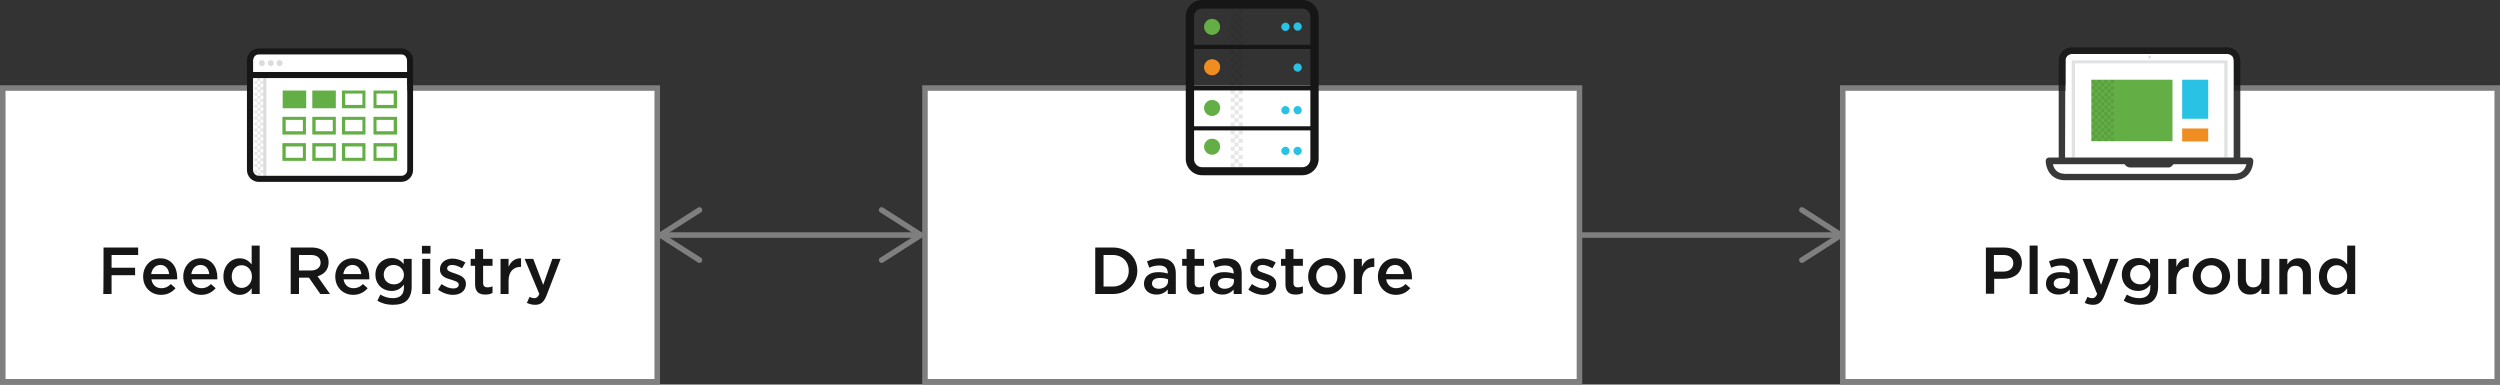 <?xml version="1.0" encoding="UTF-8" standalone="no"?>
<!-- Generator: Adobe Illustrator 19.0.0, SVG Export Plug-In . SVG Version: 6.00 Build 0)  -->

<svg
   xmlns:dc="http://purl.org/dc/elements/1.1/"
   xmlns:cc="http://creativecommons.org/ns#"
   xmlns:rdf="http://www.w3.org/1999/02/22-rdf-syntax-ns#"
   xmlns:svg="http://www.w3.org/2000/svg"
   xmlns="http://www.w3.org/2000/svg"
   xmlns:xlink="http://www.w3.org/1999/xlink"
   xmlns:sodipodi="http://sodipodi.sourceforge.net/DTD/sodipodi-0.dtd"
   xmlns:inkscape="http://www.inkscape.org/namespaces/inkscape"
   version="1.1"
   id="Layer_1"
   x="0px"
   y="0px"
   viewBox="350 -225 903 138.9"
   xml:space="preserve"
   inkscape:version="0.91 r13725"
   sodipodi:docname="hiw-diagram.svg"
   width="903"
   height="138.9"><rect x="350" y="-225" width="903" height="138.9" fill="#333333" stroke="none"/><defs
     id="defs4278" /><sodipodi:namedview
     pagecolor="#ffffff"
     bordercolor="#666666"
     borderopacity="1"
     objecttolerance="10"
     gridtolerance="10"
     guidetolerance="10"
     inkscape:pageopacity="0"
     inkscape:pageshadow="2"
     inkscape:window-width="1676"
     inkscape:window-height="1035"
     id="namedview4276"
     showgrid="false"
     fit-margin-top="0"
     fit-margin-left="0"
     fit-margin-right="0"
     fit-margin-bottom="0"
     inkscape:zoom="0.891"
     inkscape:cx="451.5"
     inkscape:cy="-61.599998"
     inkscape:window-x="0"
     inkscape:window-y="0"
     inkscape:window-maximized="0"
     inkscape:current-layer="Layer_1" /><style
     type="text/css"
     id="style3837">
	.st0{fill:#FFFFFF;stroke:#7F7F7F;stroke-width:2;stroke-miterlimit:10;}
	.st1{fill:#161616;}
	.st2{fill:none;stroke:#7F7F7F;stroke-width:2;stroke-miterlimit:10;}
	.st3{fill:#7F7F7F;}
	.st4{fill:#63AF45;}
	.st5{fill:#F08D21;}
	.st6{fill:#29C2E4;}
	.st7{opacity:0.102;}
	.st8{clip-path:url(#SVGID_2_);fill:#161616;}
	.st9{fill:#FFFFFF;}
	.st10{opacity:0.149;}
	.st11{clip-path:url(#SVGID_4_);fill:#323F4C;}
	.st12{clip-path:url(#SVGID_6_);fill:#161616;}
	.st13{opacity:0.851;}
	.st14{clip-path:url(#SVGID_8_);fill:#161616;}
	.st15{clip-path:url(#SVGID_10_);fill:#161616;}
	.st16{fill:none;}
	.st17{fill:none;stroke:#63AF45;stroke-width:3;stroke-miterlimit:10;}
	.st18{fill:#864D9E;}
	.st19{fill:none;stroke:#864D9E;stroke-width:3;stroke-miterlimit:10;}
</style><rect
     x="351"
     y="-193.2"
     class="st0"
     width="236.4"
     height="106.1"
     id="rect3839"
     style="fill:#ffffff;stroke:#7f7f7f;stroke-width:2;stroke-miterlimit:10" /><g
     id="g3841"
     transform="translate(-48.5,-49.5)"><path
       class="st1"
       d="m 435.9,-86.1 12.5,0 0,2.7 -9.6,0 0,4.6 8.5,0 0,2.7 -8.5,0 0,6.8 -3,0 c 0.1,0 0.1,-16.8 0.1,-16.8 z"
       id="path3843"
       inkscape:connector-curvature="0"
       style="fill:#161616" /><path
       class="st1"
       d="m 450.2,-75.6 0,0 c 0,-3.7 2.6,-6.6 6.2,-6.6 4,0 6.1,3.2 6.1,6.8 0,0.3 0,0.5 0,0.8 l -9.3,0 c 0.3,2.1 1.8,3.2 3.6,3.2 1.4,0 2.4,-0.5 3.4,-1.5 l 1.7,1.5 c -1.2,1.4 -2.9,2.4 -5.2,2.4 -3.7,0 -6.5,-2.7 -6.5,-6.6 z m 9.4,-0.9 c -0.2,-1.9 -1.3,-3.3 -3.2,-3.3 -1.8,0 -3,1.4 -3.3,3.3 l 6.5,0 z"
       id="path3845"
       inkscape:connector-curvature="0"
       style="fill:#161616" /><path
       class="st1"
       d="m 464.7,-75.6 0,0 c 0,-3.7 2.6,-6.6 6.2,-6.6 4,0 6.1,3.2 6.1,6.8 0,0.3 0,0.5 0,0.8 l -9.3,0 c 0.3,2.1 1.8,3.2 3.6,3.2 1.4,0 2.4,-0.5 3.4,-1.5 l 1.7,1.5 c -1.2,1.4 -2.9,2.4 -5.2,2.4 -3.7,0 -6.5,-2.7 -6.5,-6.6 z m 9.4,-0.9 c -0.2,-1.9 -1.3,-3.3 -3.2,-3.3 -1.8,0 -3,1.4 -3.3,3.3 l 6.5,0 z"
       id="path3847"
       inkscape:connector-curvature="0"
       style="fill:#161616" /><path
       class="st1"
       d="m 479.2,-75.6 0,0 c 0,-4.2 2.9,-6.6 5.9,-6.6 2.1,0 3.4,1.1 4.3,2.2 l 0,-6.8 2.9,0 0,17.5 -2.9,0 0,-2.1 c -0.9,1.3 -2.3,2.4 -4.3,2.4 -2.9,0 -5.9,-2.4 -5.9,-6.6 z m 10.3,0 0,0 c 0,-2.5 -1.7,-4.1 -3.7,-4.1 -2,0 -3.6,1.5 -3.6,4.1 l 0,0 c 0,2.4 1.7,4.1 3.6,4.1 2,0 3.7,-1.7 3.7,-4.1 z"
       id="path3849"
       inkscape:connector-curvature="0"
       style="fill:#161616" /><path
       class="st1"
       d="m 503.5,-86.1 7.5,0 c 2.1,0 3.8,0.6 4.8,1.7 0.9,0.9 1.4,2.2 1.4,3.6 l 0,0 c 0,2.8 -1.7,4.4 -4,5.1 l 4.5,6.4 -3.5,0 -4.1,-5.9 0,0 -3.6,0 0,5.9 -3,0 0,-16.8 0,0 z m 7.3,8.3 c 2.1,0 3.5,-1.1 3.5,-2.8 l 0,0 c 0,-1.8 -1.3,-2.8 -3.5,-2.8 l -4.3,0 0,5.6 c 0,0 4.3,0 4.3,0 z"
       id="path3851"
       inkscape:connector-curvature="0"
       style="fill:#161616" /><path
       class="st1"
       d="m 519.6,-75.6 0,0 c 0,-3.7 2.6,-6.6 6.2,-6.6 4,0 6.1,3.2 6.1,6.8 0,0.3 0,0.5 0,0.8 l -9.3,0 c 0.3,2.1 1.8,3.2 3.6,3.2 1.4,0 2.4,-0.5 3.4,-1.5 l 1.7,1.5 c -1.2,1.4 -2.9,2.4 -5.2,2.4 -3.7,0 -6.5,-2.7 -6.5,-6.6 z m 9.4,-0.9 c -0.2,-1.9 -1.3,-3.3 -3.2,-3.3 -1.8,0 -3,1.4 -3.3,3.3 l 6.5,0 z"
       id="path3853"
       inkscape:connector-curvature="0"
       style="fill:#161616" /><path
       class="st1"
       d="m 534.8,-66.9 1.1,-2.2 c 1.3,0.8 2.8,1.3 4.5,1.3 2.6,0 4,-1.3 4,-3.9 l 0,-1 c -1.1,1.4 -2.4,2.3 -4.5,2.3 -3,0 -5.8,-2.2 -5.8,-5.9 l 0,0 c 0,-3.7 2.8,-6 5.8,-6 2.1,0 3.5,1 4.4,2.2 l 0,-1.9 2.9,0 0,10.1 c 0,2.1 -0.6,3.7 -1.6,4.8 -1.2,1.2 -2.9,1.7 -5.2,1.7 -2.1,0 -4,-0.5 -5.6,-1.5 z m 9.6,-9.3 0,0 c 0,-2.1 -1.7,-3.6 -3.7,-3.6 -2,0 -3.6,1.4 -3.6,3.5 l 0,0 c 0,2.1 1.6,3.5 3.6,3.5 2,0.1 3.7,-1.4 3.7,-3.4 z"
       id="path3855"
       inkscape:connector-curvature="0"
       style="fill:#161616" /><path
       class="st1"
       d="m 550.9,-86.7 3.1,0 0,2.8 -3.1,0 0,-2.8 z m 0.1,4.7 2.9,0 0,12.7 -2.9,0 0,-12.7 z"
       id="path3857"
       inkscape:connector-curvature="0"
       style="fill:#161616" /><path
       class="st1"
       d="m 556.7,-70.9 1.3,-2 c 1.4,1 2.9,1.6 4.2,1.6 1.2,0 2,-0.5 2,-1.4 l 0,0 c 0,-1 -1.3,-1.3 -2.8,-1.8 -1.9,-0.5 -4,-1.3 -4,-3.7 l 0,0 c 0,-2.4 2,-3.9 4.5,-3.9 1.6,0 3.3,0.6 4.7,1.4 l -1.2,2.1 c -1.2,-0.7 -2.5,-1.2 -3.6,-1.2 -1.1,0 -1.8,0.5 -1.8,1.3 l 0,0 c 0,0.9 1.4,1.3 2.9,1.8 1.8,0.6 3.9,1.4 3.9,3.7 l 0,0 c 0,2.7 -2.1,4 -4.7,4 -1.8,0 -3.8,-0.7 -5.4,-1.9 z"
       id="path3859"
       inkscape:connector-curvature="0"
       style="fill:#161616" /><path
       class="st1"
       d="m 570.1,-72.8 0,-6.7 -1.6,0 0,-2.5 1.6,0 0,-3.5 2.9,0 0,3.5 3.4,0 0,2.5 -3.4,0 0,6.2 c 0,1.1 0.6,1.6 1.6,1.6 0.6,0 1.2,-0.1 1.8,-0.4 l 0,2.4 c -0.7,0.4 -1.5,0.6 -2.6,0.6 -2.2,0 -3.7,-0.9 -3.7,-3.7 z"
       id="path3861"
       inkscape:connector-curvature="0"
       style="fill:#161616" /><path
       class="st1"
       d="m 579.3,-82 2.9,0 0,2.9 c 0.8,-1.9 2.3,-3.2 4.5,-3.1 l 0,3.1 -0.2,0 c -2.5,0 -4.3,1.7 -4.3,5 l 0,4.8 -2.9,0 0,-12.7 z"
       id="path3863"
       inkscape:connector-curvature="0"
       style="fill:#161616" /><path
       class="st1"
       d="m 588.8,-66.1 1,-2.2 c 0.5,0.3 1.1,0.5 1.7,0.5 0.8,0 1.3,-0.4 1.8,-1.5 L 588,-82 l 3.1,0 3.6,9.4 3.3,-9.4 3,0 -5,13 c -1,2.6 -2.1,3.6 -4.2,3.6 -1.2,0 -2.1,-0.3 -3,-0.7 z"
       id="path3865"
       inkscape:connector-curvature="0"
       style="fill:#161616" /></g><rect
     x="1015.6"
     y="-193.2"
     class="st0"
     width="236.4"
     height="106.1"
     id="rect3867"
     style="fill:#ffffff;stroke:#7f7f7f;stroke-width:2;stroke-miterlimit:10" /><g
     id="g3869"
     transform="translate(-48.5,-49.5)"><path
       class="st1"
       d="m 1115.8,-86.1 6.6,0 c 3.9,0 6.4,2.2 6.4,5.6 l 0,0 c 0,3.8 -3,5.7 -6.7,5.7 l -3.3,0 0,5.4 -3,0 0,-16.7 z m 6.3,8.7 c 2.2,0 3.6,-1.2 3.6,-3 l 0,0 c 0,-2 -1.4,-3 -3.6,-3 l -3.4,0 0,6 3.4,0 0,0 z"
       id="path3871"
       inkscape:connector-curvature="0"
       style="fill:#161616" /><path
       class="st1"
       d="m 1131.6,-86.8 2.9,0 0,17.5 -2.9,0 0,-17.5 z"
       id="path3873"
       inkscape:connector-curvature="0"
       style="fill:#161616" /><path
       class="st1"
       d="m 1146.1,-69.3 0,-1.6 c -0.9,1 -2.2,1.8 -4.1,1.8 -2.4,0 -4.5,-1.4 -4.5,-3.9 l 0,0 c 0,-2.8 2.2,-4.2 5.1,-4.2 1.5,0 2.5,0.2 3.5,0.5 l 0,-0.2 c 0,-1.8 -1.1,-2.7 -3.1,-2.7 -1.4,0 -2.5,0.3 -3.6,0.8 l -0.8,-2.3 c 1.4,-0.6 2.8,-1.1 4.8,-1.1 3.7,0 5.6,2 5.6,5.4 l 0,7.5 -2.9,0 0,0 z m 0,-5.3 c -0.7,-0.3 -1.8,-0.5 -2.9,-0.5 -1.8,0 -2.9,0.7 -2.9,2 l 0,0 c 0,1.2 1.1,1.9 2.4,1.9 1.9,0 3.4,-1.1 3.4,-2.7 l 0,-0.7 0,0 z"
       id="path3875"
       inkscape:connector-curvature="0"
       style="fill:#161616" /><path
       class="st1"
       d="m 1151.5,-66.1 1,-2.2 c 0.5,0.3 1.1,0.5 1.7,0.5 0.8,0 1.3,-0.4 1.8,-1.5 l -5.3,-12.7 3.1,0 3.6,9.4 3.3,-9.4 3,0 -5,13 c -1,2.6 -2.1,3.6 -4.2,3.6 -1.2,0 -2.1,-0.3 -3,-0.7 z"
       id="path3877"
       inkscape:connector-curvature="0"
       style="fill:#161616" /><path
       class="st1"
       d="m 1165.6,-66.9 1.1,-2.2 c 1.3,0.8 2.8,1.3 4.5,1.3 2.6,0 4,-1.3 4,-3.9 l 0,-1 c -1.1,1.4 -2.4,2.3 -4.5,2.3 -3,0 -5.8,-2.2 -5.8,-5.9 l 0,0 c 0,-3.7 2.8,-6 5.8,-6 2.1,0 3.5,1 4.4,2.2 l 0,-1.9 2.9,0 0,10.1 c 0,2.1 -0.6,3.7 -1.6,4.8 -1.1,1.2 -2.9,1.7 -5.2,1.7 -2,0 -4,-0.5 -5.6,-1.5 z m 9.6,-9.3 0,0 c 0,-2.1 -1.7,-3.6 -3.7,-3.6 -2,0 -3.6,1.4 -3.6,3.5 l 0,0 c 0,2.1 1.6,3.5 3.6,3.5 2,0.1 3.7,-1.4 3.7,-3.4 z"
       id="path3879"
       inkscape:connector-curvature="0"
       style="fill:#161616" /><path
       class="st1"
       d="m 1181.7,-82 2.9,0 0,2.9 c 0.8,-1.9 2.3,-3.2 4.5,-3.1 l 0,3.1 -0.2,0 c -2.5,0 -4.3,1.7 -4.3,5 l 0,4.8 -2.9,0 0,-12.7 0,0 z"
       id="path3881"
       inkscape:connector-curvature="0"
       style="fill:#161616" /><path
       class="st1"
       d="m 1190.5,-75.6 0,0 c 0,-3.7 2.9,-6.7 6.8,-6.7 3.9,0 6.7,3 6.7,6.6 l 0,0 c 0,3.6 -2.9,6.6 -6.8,6.6 -3.8,0.1 -6.7,-2.9 -6.7,-6.5 z m 10.6,0 0,0 c 0,-2.3 -1.6,-4.1 -3.9,-4.1 -2.3,0 -3.8,1.8 -3.8,4 l 0,0 c 0,2.2 1.6,4.1 3.9,4.1 2.3,0.1 3.8,-1.8 3.8,-4 z"
       id="path3883"
       inkscape:connector-curvature="0"
       style="fill:#161616" /><path
       class="st1"
       d="m 1206.8,-73.9 0,-8.1 2.9,0 0,7.2 c 0,2 1,3.1 2.7,3.1 1.7,0 2.9,-1.2 2.9,-3.1 l 0,-7.2 2.9,0 0,12.7 -2.9,0 0,-2 c -0.8,1.2 -2,2.2 -4,2.2 -2.8,0.1 -4.5,-1.8 -4.5,-4.8 z"
       id="path3885"
       inkscape:connector-curvature="0"
       style="fill:#161616" /><path
       class="st1"
       d="m 1221.8,-82 2.9,0 0,2 c 0.8,-1.2 2,-2.2 4,-2.2 2.9,0 4.5,1.9 4.5,4.9 l 0,8.1 -2.9,0 0,-7.2 c 0,-2 -1,-3.1 -2.7,-3.1 -1.7,0 -2.9,1.2 -2.9,3.1 l 0,7.2 -2.9,0 0,-12.8 0,0 z"
       id="path3887"
       inkscape:connector-curvature="0"
       style="fill:#161616" /><path
       class="st1"
       d="m 1236.1,-75.6 0,0 c 0,-4.2 2.9,-6.6 5.9,-6.6 2.1,0 3.4,1.1 4.3,2.2 l 0,-6.8 2.9,0 0,17.5 -2.9,0 0,-2.1 c -0.9,1.3 -2.3,2.4 -4.3,2.4 -3,0 -5.9,-2.4 -5.9,-6.6 z m 10.2,0 0,0 c 0,-2.5 -1.7,-4.1 -3.7,-4.1 -2,0 -3.6,1.5 -3.6,4.1 l 0,0 c 0,2.4 1.7,4.1 3.6,4.1 2,0 3.7,-1.7 3.7,-4.1 z"
       id="path3889"
       inkscape:connector-curvature="0"
       style="fill:#161616" /></g><rect
     x="684.1"
     y="-193.2"
     class="st0"
     width="236.4"
     height="106.1"
     id="rect3891"
     style="fill:#ffffff;stroke:#7f7f7f;stroke-width:2;stroke-miterlimit:10" /><g
     id="g3893"
     transform="translate(-48.5,-49.5)"><path
       class="st1"
       d="m 794.1,-86.1 6.3,0 c 5.3,0 8.9,3.6 8.9,8.4 l 0,0 c 0,4.7 -3.6,8.4 -8.9,8.4 l -6.3,0 0,-16.8 z m 6.3,14.1 c 3.5,0 5.8,-2.4 5.8,-5.7 l 0,0 c 0,-3.3 -2.3,-5.7 -5.8,-5.7 l -3.3,0 0,11.4 c 0,0 3.3,0 3.3,0 z"
       id="path3895"
       inkscape:connector-curvature="0"
       style="fill:#161616" /><path
       class="st1"
       d="m 820.3,-69.3 0,-1.6 c -0.9,1 -2.2,1.8 -4.1,1.8 -2.4,0 -4.5,-1.4 -4.5,-3.9 l 0,0 c 0,-2.8 2.2,-4.2 5.1,-4.2 1.5,0 2.5,0.2 3.5,0.5 l 0,-0.2 c 0,-1.8 -1.1,-2.7 -3.1,-2.7 -1.4,0 -2.5,0.3 -3.6,0.8 l -0.8,-2.3 c 1.4,-0.6 2.8,-1.1 4.8,-1.1 3.7,0 5.6,2 5.6,5.4 l 0,7.5 -2.9,0 0,0 z m 0.1,-5.3 c -0.7,-0.3 -1.8,-0.5 -2.9,-0.5 -1.8,0 -2.9,0.7 -2.9,2 l 0,0 c 0,1.2 1.1,1.9 2.4,1.9 1.9,0 3.4,-1.1 3.4,-2.7 l 0,-0.7 0,0 z"
       id="path3897"
       inkscape:connector-curvature="0"
       style="fill:#161616" /><path
       class="st1"
       d="m 827.1,-72.8 0,-6.7 -1.6,0 0,-2.5 1.6,0 0,-3.5 2.9,0 0,3.5 3.4,0 0,2.5 -3.4,0 0,6.2 c 0,1.1 0.6,1.6 1.6,1.6 0.6,0 1.2,-0.1 1.8,-0.4 l 0,2.4 c -0.7,0.4 -1.5,0.6 -2.6,0.6 -2.2,0 -3.7,-0.9 -3.7,-3.7 z"
       id="path3899"
       inkscape:connector-curvature="0"
       style="fill:#161616" /><path
       class="st1"
       d="m 844.1,-69.3 0,-1.6 c -0.9,1 -2.2,1.8 -4.1,1.8 -2.4,0 -4.5,-1.4 -4.5,-3.9 l 0,0 c 0,-2.8 2.2,-4.2 5.1,-4.2 1.5,0 2.5,0.2 3.5,0.5 l 0,-0.2 c 0,-1.8 -1.1,-2.7 -3.1,-2.7 -1.4,0 -2.5,0.3 -3.6,0.8 l -0.8,-2.3 c 1.4,-0.6 2.8,-1.1 4.8,-1.1 3.7,0 5.6,2 5.6,5.4 l 0,7.5 -2.9,0 0,0 z m 0.1,-5.3 c -0.7,-0.3 -1.8,-0.5 -2.9,-0.5 -1.8,0 -2.9,0.7 -2.9,2 l 0,0 c 0,1.2 1.1,1.9 2.4,1.9 1.9,0 3.4,-1.1 3.4,-2.7 l 0,-0.7 0,0 z"
       id="path3901"
       inkscape:connector-curvature="0"
       style="fill:#161616" /><path
       class="st1"
       d="m 849.4,-70.9 1.3,-2 c 1.4,1 2.9,1.6 4.2,1.6 1.2,0 2,-0.5 2,-1.4 l 0,0 c 0,-1 -1.3,-1.3 -2.8,-1.8 -1.9,-0.5 -4,-1.3 -4,-3.7 l 0,0 c 0,-2.4 2,-3.9 4.5,-3.9 1.6,0 3.3,0.6 4.7,1.4 l -1.2,2.1 c -1.2,-0.7 -2.5,-1.2 -3.6,-1.2 -1.1,0 -1.8,0.5 -1.8,1.3 l 0,0 c 0,0.9 1.4,1.3 2.9,1.8 1.8,0.6 3.9,1.4 3.9,3.7 l 0,0 c 0,2.7 -2.1,4 -4.7,4 -1.8,0 -3.8,-0.7 -5.4,-1.9 z"
       id="path3903"
       inkscape:connector-curvature="0"
       style="fill:#161616" /><path
       class="st1"
       d="m 862.8,-72.8 0,-6.7 -1.6,0 0,-2.5 1.6,0 0,-3.5 2.9,0 0,3.5 3.4,0 0,2.5 -3.4,0 0,6.2 c 0,1.1 0.6,1.6 1.6,1.6 0.6,0 1.2,-0.1 1.8,-0.4 l 0,2.4 c -0.7,0.4 -1.5,0.6 -2.6,0.6 -2.2,0 -3.7,-0.9 -3.7,-3.7 z"
       id="path3905"
       inkscape:connector-curvature="0"
       style="fill:#161616" /><path
       class="st1"
       d="m 871,-75.6 0,0 c 0,-3.7 2.9,-6.7 6.8,-6.7 3.9,0 6.7,3 6.7,6.6 l 0,0 c 0,3.6 -2.9,6.6 -6.8,6.6 -3.8,0.1 -6.7,-2.9 -6.7,-6.5 z m 10.6,0 0,0 c 0,-2.3 -1.6,-4.1 -3.9,-4.1 -2.3,0 -3.8,1.8 -3.8,4 l 0,0 c 0,2.2 1.6,4.1 3.9,4.1 2.3,0.1 3.8,-1.8 3.8,-4 z"
       id="path3907"
       inkscape:connector-curvature="0"
       style="fill:#161616" /><path
       class="st1"
       d="m 887.5,-82 2.9,0 0,2.9 c 0.8,-1.9 2.3,-3.2 4.5,-3.1 l 0,3.1 -0.2,0 c -2.5,0 -4.3,1.7 -4.3,5 l 0,4.8 -2.9,0 0,-12.7 0,0 z"
       id="path3909"
       inkscape:connector-curvature="0"
       style="fill:#161616" /><path
       class="st1"
       d="m 896.2,-75.6 0,0 c 0,-3.7 2.6,-6.6 6.2,-6.6 4,0 6.1,3.2 6.1,6.8 0,0.3 0,0.5 0,0.8 l -9.3,0 c 0.3,2.1 1.8,3.2 3.6,3.2 1.4,0 2.4,-0.5 3.4,-1.5 l 1.7,1.5 c -1.2,1.4 -2.9,2.4 -5.2,2.4 -3.6,0 -6.5,-2.7 -6.5,-6.6 z m 9.4,-0.9 c -0.2,-1.9 -1.3,-3.3 -3.2,-3.3 -1.8,0 -3,1.4 -3.3,3.3 l 6.5,0 z"
       id="path3911"
       inkscape:connector-curvature="0"
       style="fill:#161616" /></g><g
     id="g3913"
     transform="translate(-48.5,-49.5)"><g
       id="g3915"><line
         class="st2"
         x1="638.3"
         y1="-90.6"
         x2="729.8"
         y2="-90.6"
         id="line3917"
         style="fill:none;stroke:#7f7f7f;stroke-width:2;stroke-miterlimit:10" /><g
         id="g3919"><path
           class="st3"
           d="m 652,-81 c 0.3,-0.5 0.2,-1.1 -0.3,-1.4 l -12.9,-8.2 12.9,-8.2 c 0.5,-0.3 0.6,-0.9 0.3,-1.4 -0.3,-0.5 -0.9,-0.6 -1.4,-0.3 l -14.2,9.1 c -0.3,0.2 -0.5,0.5 -0.5,0.8 0,0.3 0.2,0.7 0.5,0.8 l 14.2,9.1 c 0.2,0.1 0.4,0.2 0.5,0.2 0.4,-0.1 0.7,-0.2 0.9,-0.5 z"
           id="path3921"
           inkscape:connector-curvature="0"
           style="fill:#7f7f7f" /></g><g
         id="g3923"><path
           class="st3"
           d="m 716.1,-81 c -0.3,-0.5 -0.2,-1.1 0.3,-1.4 l 12.9,-8.2 -12.9,-8.2 c -0.5,-0.3 -0.6,-0.9 -0.3,-1.4 0.3,-0.5 0.9,-0.6 1.4,-0.3 l 14.2,9.1 c 0.3,0.2 0.5,0.5 0.5,0.8 0,0.3 -0.2,0.7 -0.5,0.8 l -14.2,9.1 c -0.2,0.1 -0.4,0.2 -0.5,0.2 -0.4,-0.1 -0.7,-0.2 -0.9,-0.5 z"
           id="path3925"
           inkscape:connector-curvature="0"
           style="fill:#7f7f7f" /></g></g></g><g
     id="g3927"
     transform="translate(-48.5,-49.5)"><g
       id="g3929"><line
         class="st2"
         x1="968.4"
         y1="-90.6"
         x2="1062.2"
         y2="-90.6"
         id="line3931"
         style="fill:none;stroke:#7f7f7f;stroke-width:2;stroke-miterlimit:10" /><g
         id="g3933"><path
           class="st3"
           d="m 1048.5,-81 c -0.3,-0.5 -0.2,-1.1 0.3,-1.4 l 12.9,-8.2 -12.9,-8.2 c -0.5,-0.3 -0.6,-0.9 -0.3,-1.4 0.3,-0.5 0.9,-0.6 1.4,-0.3 l 14.2,9.1 c 0.3,0.2 0.5,0.5 0.5,0.8 0,0.3 -0.2,0.7 -0.5,0.8 l -14.2,9.1 c -0.2,0.1 -0.4,0.2 -0.5,0.2 -0.4,-0.1 -0.7,-0.2 -0.9,-0.5 z"
           id="path3935"
           inkscape:connector-curvature="0"
           style="fill:#7f7f7f" /></g></g></g><g
     id="g3937"
     transform="translate(-48.5,-49.5)"><path
       class="st4"
       d="m 836.3,-162.9 c 1.6,0 2.9,-1.3 2.9,-2.9 0,-1.6 -1.3,-2.9 -2.9,-2.9 -1.6,0 -2.9,1.3 -2.9,2.9 0,1.6 1.3,2.9 2.9,2.9 m 0,23.5 c -1.6,0 -2.9,1.3 -2.9,2.9 0,1.6 1.3,2.9 2.9,2.9 1.6,0 2.9,-1.3 2.9,-2.9 0.1,-1.6 -1.2,-2.9 -2.9,-2.9 m 0,14 c -1.6,0 -2.9,1.3 -2.9,2.9 0,1.6 1.3,2.9 2.9,2.9 1.6,0 2.9,-1.3 2.9,-2.9 0.1,-1.6 -1.2,-2.9 -2.9,-2.9"
       id="path3939"
       inkscape:connector-curvature="0"
       style="fill:#63af45" /><path
       class="st5"
       d="m 836.3,-154.1 c -1.6,0 -2.9,1.3 -2.9,2.9 0,1.6 1.3,2.9 2.9,2.9 1.6,0 2.9,-1.3 2.9,-2.9 0.1,-1.6 -1.2,-2.9 -2.9,-2.9"
       id="path3941"
       inkscape:connector-curvature="0"
       style="fill:#f08d21" /><path
       class="st6"
       d="m 867.2,-164.4 c 0.8,0 1.5,-0.7 1.5,-1.5 0,-0.8 -0.7,-1.5 -1.5,-1.5 -0.8,0 -1.5,0.7 -1.5,1.5 0.1,0.8 0.7,1.5 1.5,1.5 m -4.4,-2.9 c -0.8,0 -1.5,0.7 -1.5,1.5 0,0.8 0.7,1.5 1.5,1.5 0.8,0 1.5,-0.7 1.5,-1.5 0,-0.9 -0.7,-1.5 -1.5,-1.5 m 4.4,14.7 c -0.8,0 -1.5,0.7 -1.5,1.5 0,0.8 0.7,1.5 1.5,1.5 0.8,0 1.5,-0.7 1.5,-1.5 0,-0.9 -0.7,-1.5 -1.5,-1.5"
       id="path3943"
       inkscape:connector-curvature="0"
       style="fill:#29c2e4" /><path
       class="st6"
       d="m 867.2,-134.2 c 0.8,0 1.5,-0.7 1.5,-1.5 0,-0.8 -0.7,-1.5 -1.5,-1.5 -0.8,0 -1.5,0.7 -1.5,1.5 0.1,0.8 0.7,1.5 1.5,1.5 m -4.4,-3 c -0.8,0 -1.5,0.7 -1.5,1.5 0,0.8 0.7,1.5 1.5,1.5 0.8,0 1.5,-0.7 1.5,-1.5 0,-0.8 -0.7,-1.5 -1.5,-1.5 m 4.4,14.7 c -0.8,0 -1.5,0.7 -1.5,1.5 0,0.8 0.7,1.5 1.5,1.5 0.8,0 1.5,-0.7 1.5,-1.5 0,-0.8 -0.7,-1.5 -1.5,-1.5 m -4.4,0 c -0.8,0 -1.5,0.7 -1.5,1.5 0,0.8 0.7,1.5 1.5,1.5 0.8,0 1.5,-0.7 1.5,-1.5 0,-0.8 -0.7,-1.5 -1.5,-1.5"
       id="path3945"
       inkscape:connector-curvature="0"
       style="fill:#29c2e4" /><g
       class="st7"
       id="g3947"
       style="opacity:0.102"><g
         id="g3949"><g
           id="g3951"><g
             id="g3953"><g
               id="g3955"><defs
                 id="defs3957"><rect
                   id="SVGID_1_"
                   x="843"
                   y="-172.5"
                   width="4.4"
                   height="57.4" /></defs><clipPath
                 id="SVGID_2_"><use
                   xlink:href="#SVGID_1_"
                   style="overflow:visible"
                   id="use3961"
                   x="0"
                   y="0"
                   width="100%"
                   height="100%" /></clipPath><path
                 class="st8"
                 d="m 843,-159.3 1.5,0 0,-1.5 -1.5,0 0,1.5 z m 1.4,1.5 1.5,0 0,-1.5 -1.5,0 0,1.5 z m 3,0 -1.5,0 0,1.5 1.5,0 0,-1.5 z m -4.4,1.5 1.5,0 0,-1.5 -1.5,0 0,1.5 z m 1.4,1.5 1.5,0 0,-1.5 -1.5,0 0,1.5 z m 3,0 -1.5,0 0,1.5 1.5,0 0,-1.5 z m -4.4,1.4 1.5,0 0,-1.5 -1.5,0 0,1.5 z m 1.4,1.5 1.5,0 0,-1.5 -1.5,0 0,1.5 z m 3,-8.8 -1.5,0 0,1.5 1.5,0 0,-1.5 z m -4.4,10.3 1.5,0 0,-1.5 -1.5,0 0,1.5 z m 1.4,1.4 1.5,0 0,-1.5 -1.5,0 0,1.5 z m 3,0 -1.5,0 0,1.5 1.5,0 0,-1.5 z m -4.4,1.5 1.5,0 0,-1.5 -1.5,0 0,1.5 z m 1.4,1.5 1.5,0 0,-1.5 -1.5,0 0,1.5 z m 3,0 -1.5,0 0,1.5 1.5,0 0,-1.5 z m -4.4,1.5 1.5,0 0,-1.5 -1.5,0 0,1.5 z m 1.4,1.4 1.5,0 0,-1.5 -1.5,0 0,1.5 z m 3,-8.8 -1.5,0 0,1.5 1.5,0 0,-1.5 z m -4.4,10.3 1.5,0 0,-1.5 -1.5,0 0,1.5 z m 1.4,1.5 1.5,0 0,-1.5 -1.5,0 0,1.5 z m 3,0 -1.5,0 0,1.5 1.5,0 0,-1.5 z m -4.4,1.4 1.5,0 0,-1.5 -1.5,0 0,1.5 z m 1.4,1.5 1.5,0 0,-1.5 -1.5,0 0,1.5 z m 3,0 -1.5,0 0,1.5 1.5,0 0,-1.5 z m -4.4,1.5 1.5,0 0,-1.5 -1.5,0 0,1.5 z m 1.4,1.5 1.5,0 0,-1.5 -1.5,0 0,1.5 z m 3,-8.9 -1.5,0 0,1.5 1.5,0 0,-1.5 z m -4.4,10.3 1.5,0 0,-1.5 -1.5,0 0,1.5 z m 1.4,1.5 1.5,0 0,-1.5 -1.5,0 0,1.5 z m 3,0 -1.5,0 0,1.5 1.5,0 0,-1.5 z m -4.4,1.5 1.5,0 0,-1.5 -1.5,0 0,1.5 z m 4.4,-4.4 -1.5,0 0,1.5 1.5,0 0,-1.5 z m -4.4,-33.9 1.5,0 0,-1.5 -1.5,0 0,1.5 z m 2.9,0 -1.5,0 0,1.5 1.5,0 0,-1.5 z m 1.5,1.5 -1.5,0 0,1.5 1.5,0 0,-1.5 z m -4.4,1.5 1.5,0 0,-1.5 -1.5,0 0,1.5 z m 2.9,0 -1.5,0 0,1.5 1.5,0 0,-1.5 z m 1.5,1.4 -1.5,0 0,1.5 1.5,0 0,-1.5 z m -4.4,1.5 1.5,0 0,-1.5 -1.5,0 0,1.5 z m 2.9,0 -1.5,0 0,1.5 1.5,0 0,-1.5 z m 1.5,-7.3 -1.5,0 0,1.5 1.5,0 0,-1.5 z m 0,-3 -1.5,0 0,1.5 1.5,0 0,-1.5 z m -4.4,1.5 1.5,0 0,-1.5 -1.5,0 0,1.5 z m 2.9,0 -1.5,0 0,1.5 1.5,0 0,-1.5 z m -1.5,42.6 1.5,0 0,-1.5 -1.5,0 0,1.5 z m 3,0 -1.5,0 0,1.5 1.5,0 0,-1.5 z m -4.4,1.5 1.5,0 0,-1.5 -1.5,0 0,1.5 z m 1.4,1.5 1.5,0 0,-1.5 -1.5,0 0,1.5 z m 3,0 -1.5,0 0,1.5 1.5,0 0,-1.5 z m -4.4,1.4 1.5,0 0,-1.5 -1.5,0 0,1.5 z m 1.4,1.5 1.5,0 0,-1.5 -1.5,0 0,1.5 z m -1.4,1.5 1.5,0 0,-1.5 -1.5,0 0,1.5 z m 1.4,1.5 1.5,0 0,-1.5 -1.5,0 0,1.5 z m 3,-3 -1.5,0 0,1.5 1.5,0 0,-1.5 z m -4.4,4.4 1.5,0 0,-1.5 -1.5,0 0,1.5 z m 1.4,1.5 1.5,0 0,-1.5 -1.5,0 0,1.5 z m 3,0 -1.5,0 0,1.5 1.5,0 0,-1.5 z m -4.4,1.5 1.5,0 0,-1.5 -1.5,0 0,1.5 z m 4.4,-4.4 -1.5,0 0,1.5 1.5,0 0,-1.5 z"
                 id="path3963"
                 clip-path="url(#SVGID_2_)"
                 inkscape:connector-curvature="0"
                 style="fill:#161616" /></g></g></g></g></g><rect
       x="829.7"
       y="-144.5"
       class="st1"
       width="42.7"
       height="1.5"
       id="rect3965"
       style="fill:#161616" /><rect
       x="829.7"
       y="-159.3"
       class="st1"
       width="42.7"
       height="1.5"
       id="rect3967"
       style="fill:#161616" /><path
       class="st1"
       d="m 829.7,-128.4 42.5,0 c 0.3,-0.5 0.6,-1 1,-1.5 l -43.5,0 0,1.5 z"
       id="path3969"
       inkscape:connector-curvature="0"
       style="fill:#161616" /><path
       class="st1"
       d="m 868.9,-112.2 c 3.2,0 5.9,-2.6 5.9,-5.9 l 0,-51.5 c 0,-3.2 -2.6,-5.9 -5.9,-5.9 l -36.2,0 c -3.2,0 -5.9,2.6 -5.9,5.9 l 0,51.5 c 0,3.2 2.6,5.9 5.9,5.9 l 36.2,0 0,0 z m -36.2,-2.9 c -1.6,0 -2.9,-1.3 -2.9,-2.9 l 0,-51.5 c 0,-1.6 1.3,-2.9 2.9,-2.9 l 36.2,0 c 1.6,0 2.9,1.3 2.9,2.9 l 0,51.5 c 0,1.6 -1.3,2.9 -2.9,2.9 0,0 -36.2,0 -36.2,0 z"
       id="path3971"
       inkscape:connector-curvature="0"
       style="fill:#161616" /></g><g
     id="g3973"
     transform="translate(-48.5,-49.5)"><path
       class="st9"
       d="m 1205.4,-153.7 c 0,-0.2 -0.2,-0.8 -0.2,-0.9 -0.1,-0.6 -0.3,-0.7 -0.8,-1 -0.4,-0.3 -0.8,-0.4 -1.3,-0.4 l -56.2,0 c -0.5,0 -0.9,0.1 -1.3,0.4 -0.5,0.3 -0.9,0.9 -1,1.5 0,0.2 0,0.3 0,0.5 l 0,35.1 60.9,0 -0.1,-35.2 0,0 z m -21.8,37.5 c -0.4,0.6 -1,1.2 -1.7,1.2 l -14,0 c -0.9,0 -1.6,-0.5 -2,-1.2 l -25.9,0 c 0.3,1.4 1.3,3.5 4.5,3.5 l 0,0 60.9,0 0,0 c 3.2,0 4.2,-2.1 4.5,-3.5 l -26.3,0 z"
       id="path3975"
       inkscape:connector-curvature="0"
       style="fill:#ffffff" /><rect
       x="1186.7"
       y="-129.1"
       class="st5"
       width="9.4"
       height="4.7"
       id="rect3977"
       style="fill:#f08d21" /><rect
       x="1186.7"
       y="-146.7"
       class="st6"
       width="9.4"
       height="14.1"
       id="rect3979"
       style="fill:#29c2e4" /><rect
       x="1153.9"
       y="-146.7"
       class="st4"
       width="29.3"
       height="22.2"
       id="rect3981"
       style="fill:#63af45" /><g
       class="st10"
       id="g3983"
       style="opacity:0.149"><g
         id="g3985"><g
           id="g3987"><g
             id="g3989"><g
               id="g3991"><defs
                 id="defs3993"><rect
                   id="SVGID_3_"
                   x="1146.8"
                   y="-155.4"
                   width="56.2"
                   height="36.9" /></defs><clipPath
                 id="SVGID_4_"><use
                   xlink:href="#SVGID_3_"
                   style="overflow:visible"
                   id="use3997"
                   x="0"
                   y="0"
                   width="100%"
                   height="100%" /></clipPath><path
                 class="st11"
                 d="m 1146.8,-153.7 0,35.1 1.2,0 0,-34 53.9,0 0,34 1.2,0 0,-35.1 -56.3,0 z m 28.1,-0.6 c 0.3,0 0.6,-0.3 0.6,-0.6 0,-0.3 -0.3,-0.6 -0.6,-0.6 -0.3,0 -0.6,0.3 -0.6,0.6 0.1,0.4 0.3,0.6 0.6,0.6"
                 id="path3999"
                 clip-path="url(#SVGID_4_)"
                 inkscape:connector-curvature="0"
                 style="fill:#323f4c" /></g></g></g></g></g><g
       class="st7"
       id="g4001"
       style="opacity:0.102"><g
         id="g4003"><g
           id="g4005"><g
             id="g4007"><g
               id="g4009"><defs
                 id="defs4011"><rect
                   id="SVGID_5_"
                   x="1153.9"
                   y="-146.7"
                   width="8.2"
                   height="22.2" /></defs><clipPath
                 id="SVGID_6_"><use
                   xlink:href="#SVGID_5_"
                   style="overflow:visible"
                   id="use4015"
                   x="0"
                   y="0"
                   width="100%"
                   height="100%" /></clipPath><path
                 class="st12"
                 d="m 1157.4,-146.7 -1.2,0 0,1.2 1.2,0 0,-1.2 z m -3.5,1.2 1.2,0 0,-1.2 -1.2,0 0,1.2 z m 5.8,-1.2 -1.2,0 0,1.2 1.2,0 0,-1.2 z m -2.3,4.7 1.2,0 0,-1.2 -1.2,0 0,1.2 z m 1.2,-1.2 1.2,0 0,-1.2 -1.2,0 0,1.2 z m -4.7,0 1.2,0 0,-1.2 -1.2,0 0,1.2 z m 2.3,0 -1.2,0 0,1.2 1.2,0 0,-1.2 z m 1.2,-1.1 -1.2,0 0,1.2 1.2,0 0,-1.2 z m 1.2,-1.2 -1.2,0 0,1.2 1.2,0 0,-1.2 z m -2.4,0 -1.2,0 0,1.2 1.2,0 0,-1.2 z m 1.2,5.9 -1.2,0 0,1.2 1.2,0 0,-1.2 z m 0,0 1.2,0 0,-1.2 -1.2,0 0,1.2 z m 1.2,-1.2 1.2,0 0,-1.2 -1.2,0 0,1.2 z m -4.7,2.3 1.2,0 0,-1.2 -1.2,0 0,1.2 z m 2.3,-2.3 -1.2,0 0,1.2 1.2,0 0,-1.2 z m 1.2,-1.2 -1.2,0 0,1.2 1.2,0 0,-1.2 z m 1.2,3.5 1.2,0 0,-1.2 -1.2,0 0,1.2 z m -4.7,-2.3 1.2,0 0,-1.2 -1.2,0 0,1.2 z m 3.5,5.8 1.2,0 0,-1.2 -1.2,0 0,1.2 z m 1.2,-1.1 1.2,0 0,-1.2 -1.2,0 0,1.2 z m -4.7,0 1.2,0 0,-1.2 -1.2,0 0,1.2 z m 2.3,0 -1.2,0 0,1.2 1.2,0 0,-1.2 z m 1.2,-1.2 -1.2,0 0,1.2 1.2,0 0,-1.2 z m 0,0 1.2,0 0,-1.2 -1.2,0 0,1.2 z m -1.2,-1.2 -1.2,0 0,1.2 1.2,0 0,-1.2 z m 1.2,5.9 -1.2,0 0,1.2 1.2,0 0,-1.2 z m 0,0 1.2,0 0,-1.2 -1.2,0 0,1.2 z m 1.2,-1.2 1.2,0 0,-1.2 -1.2,0 0,1.2 z m -4.7,2.4 1.2,0 0,-1.2 -1.2,0 0,1.2 z m 2.3,-2.4 -1.2,0 0,1.2 1.2,0 0,-1.2 z m 1.2,-1.2 -1.2,0 0,1.2 1.2,0 0,-1.2 z m 1.2,3.6 1.2,0 0,-1.2 -1.2,0 0,1.2 z m -4.7,-2.4 1.2,0 0,-1.2 -1.2,0 0,1.2 z m 3.5,5.9 1.2,0 0,-1.2 -1.2,0 0,1.2 z m 1.2,-1.2 1.2,0 0,-1.2 -1.2,0 0,1.2 z m -4.7,0 1.2,0 0,-1.2 -1.2,0 0,1.2 z m 2.3,0 -1.2,0 0,1.2 1.2,0 0,-1.2 z m 1.2,-1.2 -1.2,0 0,1.2 1.2,0 0,-1.2 z m 0,0 1.2,0 0,-1.2 -1.2,0 0,1.2 z m -1.2,-1.1 -1.2,0 0,1.2 1.2,0 0,-1.2 z m 0,7 1.2,0 0,-1.2 -1.2,0 0,1.2 z m 1.2,-1.2 1.2,0 0,-1.2 -1.2,0 0,1.2 z m 1.2,-1.2 1.2,0 0,-1.2 -1.2,0 0,1.2 z m -4.7,2.4 1.2,0 0,-1.2 -1.2,0 0,1.2 z m 1.1,-1.2 1.2,0 0,-1.2 -1.2,0 0,1.2 z m 1.2,-1.2 1.2,0 0,-1.2 -1.2,0 0,1.2 z m 2.4,2.4 1.2,0 0,-1.2 -1.2,0 0,1.2 z m -4.7,-2.4 1.2,0 0,-1.2 -1.2,0 0,1.2 z m 8.2,-19.9 -1.2,0 0,1.2 1.2,0 0,-1.2 z m -2.4,4.7 1.2,0 0,-1.2 -1.2,0 0,1.2 z m 2.4,-2.3 -1.2,0 0,1.2 1.2,0 0,-1.2 z m -2.4,0 1.2,0 0,-1.2 -1.2,0 0,1.2 z m 0,4.7 1.2,0 0,-1.2 -1.2,0 0,1.2 z m 2.4,-2.4 -1.2,0 0,1.2 1.2,0 0,-1.2 z m 0,2.4 -1.2,0 0,1.2 1.2,0 0,-1.2 z m -2.4,4.6 1.2,0 0,-1.2 -1.2,0 0,1.2 z m 2.4,-2.3 -1.2,0 0,1.2 1.2,0 0,-1.2 z m -2.4,0 1.2,0 0,-1.2 -1.2,0 0,1.2 z m 0,4.7 1.2,0 0,-1.2 -1.2,0 0,1.2 z m 2.4,-2.4 -1.2,0 0,1.2 1.2,0 0,-1.2 z m 0,2.4 -1.2,0 0,1.2 1.2,0 0,-1.2 z m -2.4,4.7 1.2,0 0,-1.2 -1.2,0 0,1.2 z m 2.4,-2.4 -1.2,0 0,1.2 1.2,0 0,-1.2 z m -2.4,0 1.2,0 0,-1.2 -1.2,0 0,1.2 z m 0,4.7 1.2,0 0,-1.2 -1.2,0 0,1.2 z m 2.4,-2.3 -1.2,0 0,1.2 1.2,0 0,-1.2 z m 0,2.3 -1.2,0 0,1.2 1.2,0 0,-1.2 z"
                 id="path4017"
                 clip-path="url(#SVGID_6_)"
                 inkscape:connector-curvature="0"
                 style="fill:#161616" /></g></g></g></g></g><g
       class="st13"
       id="g4019"
       style="opacity:0.851"><g
         id="g4021"><g
           id="g4023"><g
             id="g4025"><g
               id="g4027"><defs
                 id="defs4029"><rect
                   id="SVGID_7_"
                   x="1137.5"
                   y="-158.4"
                   width="74.9"
                   height="48" /></defs><clipPath
                 id="SVGID_8_"><use
                   xlink:href="#SVGID_7_"
                   style="overflow:visible"
                   id="use4033"
                   x="0"
                   y="0"
                   width="100%"
                   height="100%" /></clipPath><path
                 class="st14"
                 d="m 1212.4,-117.4 c 0,-0.6 -0.5,-1.2 -1.2,-1.2 l -3.5,0 0,-35.1 c 0,-2.6 -2.1,-4.7 -4.7,-4.7 l -56.2,0 c -2.6,0 -4.7,2.1 -4.7,4.7 l 0,35.1 -3.5,0 c -0.6,0 -1.2,0.5 -1.2,1.2 l 0,0 0,0 c 0,2.4 1.5,7 7,7 l 0,0 60.9,0 0,0 c 5.6,0 7.1,-4.6 7.1,-7 l 0,0 0,0 m -67.9,-36.3 c 0,-1.3 1.1,-2.3 2.3,-2.3 l 56.2,0 c 1.3,0 2.3,1 2.3,2.3 l 0,35.1 -60.9,0 0.1,-35.1 0,0 z m 60.9,41 0,0 -60.9,0 0,0 c -3.2,0 -4.2,-2.1 -4.5,-3.5 l 25.9,0 c 0.4,0.7 1.2,1.2 2,1.2 l 14,0 c 0.6,0 1.2,-0.6 1.7,-1.2 l 26.3,0 c -0.3,1.4 -1.3,3.5 -4.5,3.5"
                 id="path4035"
                 clip-path="url(#SVGID_8_)"
                 inkscape:connector-curvature="0"
                 style="fill:#161616" /></g></g></g></g></g></g><g
     id="g4037"
     transform="translate(-48.5,-49.5)"><path
       class="st9"
       d="m 489.8,-114.1 c 0,0.4 0.1,0.9 0.4,1.2 0.3,0.5 0.8,0.8 1.3,0.9 0.1,0 0.3,0 0.4,0 l 53.6,0 0,-35.4 -55.7,0 0,33.3 0,0 z m 55.4,-40.9 c -0.3,-0.5 -0.8,-0.8 -1.3,-0.9 -0.1,0 -0.3,0 -0.4,0 l -51.5,0 c -0.1,0 -0.3,0 -0.4,0 -0.6,0.1 -1,0.4 -1.3,0.9 -0.2,0.3 -0.4,0.8 -0.4,1.2 l 0,4.3 55.7,0 0,-4.3 c 0,-0.4 -0.2,-0.8 -0.4,-1.2"
       id="path4039"
       inkscape:connector-curvature="0"
       style="fill:#ffffff" /><g
       class="st10"
       id="g4041"
       style="opacity:0.149"><rect
         x="493.6"
         y="-147.3"
         class="st1"
         width="1.1"
         height="35.4"
         id="rect4043"
         style="fill:#161616" /><path
         class="st1"
         d="m 493.1,-153.8 c -0.6,0 -1.1,0.5 -1.1,1.1 0,0.6 0.5,1.1 1.1,1.1 0.6,0 1.1,-0.5 1.1,-1.1 -0.1,-0.6 -0.5,-1.1 -1.1,-1.1"
         id="path4045"
         inkscape:connector-curvature="0"
         style="fill:#161616" /><path
         class="st1"
         d="m 496.3,-153.8 c -0.6,0 -1.1,0.5 -1.1,1.1 0,0.6 0.5,1.1 1.1,1.1 0.6,0 1.1,-0.5 1.1,-1.1 -0.1,-0.6 -0.5,-1.1 -1.1,-1.1"
         id="path4047"
         inkscape:connector-curvature="0"
         style="fill:#161616" /><path
         class="st1"
         d="m 499.5,-153.8 c -0.6,0 -1.1,0.5 -1.1,1.1 0,0.6 0.5,1.1 1.1,1.1 0.6,0 1.1,-0.5 1.1,-1.1 0,-0.6 -0.5,-1.1 -1.1,-1.1"
         id="path4049"
         inkscape:connector-curvature="0"
         style="fill:#161616" /></g><g
       class="st7"
       id="g4051"
       style="opacity:0.102"><g
         id="g4053"><g
           id="g4055"><g
             id="g4057"><g
               id="g4059"><defs
                 id="defs4061"><rect
                   id="SVGID_9_"
                   x="490.4"
                   y="-147.3"
                   width="3.2"
                   height="35.4" /></defs><clipPath
                 id="SVGID_10_"><use
                   xlink:href="#SVGID_9_"
                   style="overflow:visible"
                   id="use4065"
                   x="0"
                   y="0"
                   width="100%"
                   height="100%" /></clipPath><path
                 class="st15"
                 d="m 490.4,-117.3 1.1,0 0,-1.1 -1.1,0 0,1.1 z m 1.1,-3.2 1.1,0 0,-1.1 -1.1,0 0,1.1 z m -1.1,1 1.1,0 0,-1.1 -1.1,0 0,1.1 z m 0,-2.1 1.1,0 0,-1.1 -1.1,0 0,1.1 z m 1.1,3.2 1.1,0 0,-1.1 -1.1,0 0,1.1 z m -1.1,5.4 1.1,0 0,-1.1 -1.1,0 0,1.1 z m 3.2,-3.3 -1.1,0 0,1.1 1.1,0 0,-1.1 z m 0,-4.2 -1.1,0 0,1.1 1.1,0 0,-1.1 z m 0,2.1 -1.1,0 0,1.1 1.1,0 0,-1.1 z m 0,-4.3 -1.1,0 0,1.1 1.1,0 0,-1.1 z m 0,-2.1 -1.1,0 0,1.1 1.1,0 0,-1.1 z m -3.2,9.6 1.1,0 0,-1.1 -1.1,0 0,1.1 z m 1.1,1.1 1.1,0 0,-1.1 -1.1,0 0,1.1 z m 0,-2.2 1.1,0 0,-1.1 -1.1,0 0,1.1 z m 0,-6.4 1.1,0 0,-1.1 -1.1,0 0,1.1 z m 2.1,8.6 -1.1,0 0,1.1 1.1,0 0,-1.1 z m -2.1,2.1 1.1,0 0,-1.1 -1.1,0 0,1.1 z m -1.1,-26.8 1.1,0 0,-1.1 -1.1,0 0,1.1 z m 3.2,11.8 -1.1,0 0,1.1 1.1,0 0,-1.1 z m -2.1,-8.5 1.1,0 0,-1.1 -1.1,0 0,1.1 z m 0,-2.2 1.1,0 0,-1.1 -1.1,0 0,1.1 z m 2.1,6.4 -1.1,0 0,1.1 1.1,0 0,-1.1 z m -3.2,-5.3 1.1,0 0,-1.1 -1.1,0 0,1.1 z m 3.2,7.5 -1.1,0 0,1.1 1.1,0 0,-1.1 z m 0,-10.7 -1.1,0 0,1.1 1.1,0 0,-1.1 z m 0,2.1 -1.1,0 0,1.1 1.1,0 0,-1.1 z m 0,2.2 -1.1,0 0,1.1 1.1,0 0,-1.1 z m 0,2.1 -1.1,0 0,1.1 1.1,0 0,-1.1 z m -2.1,2.1 1.1,0 0,-1.1 -1.1,0 0,1.1 z m 0,2.2 1.1,0 0,-1.1 -1.1,0 0,1.1 z m -1.1,-5.4 1.1,0 0,-1.1 -1.1,0 0,1.1 z m 0,6.5 1.1,0 0,-1.1 -1.1,0 0,1.1 z m 1.1,3.2 1.1,0 0,-1.1 -1.1,0 0,1.1 z m -1.1,-1.1 1.1,0 0,-1.1 -1.1,0 0,1.1 z m 1.1,-1.1 1.1,0 0,-1.1 -1.1,0 0,1.1 z m -1.1,-3.2 1.1,0 0,-1.1 -1.1,0 0,1.1 z m 0,-2.1 1.1,0 0,-1.1 -1.1,0 0,1.1 z m 1.1,-1.1 1.1,0 0,-1.1 -1.1,0 0,1.1 z m -1.1,9.6 1.1,0 0,-1.1 -1.1,0 0,1.1 z m 3.2,-20.3 -1.1,0 0,1.1 1.1,0 0,-1.1 z m 0,2.1 -1.1,0 0,1.1 1.1,0 0,-1.1 z m -3.2,-3.2 1.1,0 0,-1.1 -1.1,0 0,1.1 z m 2.1,-2.1 -1.1,0 0,1.1 1.1,0 0,-1.1 z m 1.1,1 -1.1,0 0,1.1 1.1,0 0,-1.1 z m -2.1,2.2 1.1,0 0,-1.1 -1.1,0 0,1.1 z m 0,4.3 1.1,0 0,-1.1 -1.1,0 0,1.1 z m -1.1,-3.2 1.1,0 0,-1.1 -1.1,0 0,1.1 z m 0,2.1 1.1,0 0,-1.1 -1.1,0 0,1.1 z m 1.1,-1.1 1.1,0 0,-1.1 -1.1,0 0,1.1 z"
                 id="path4067"
                 clip-path="url(#SVGID_10_)"
                 inkscape:connector-curvature="0"
                 style="fill:#161616" /></g></g></g></g></g><path
       class="st1"
       d="m 543.4,-158 -51.4,0 c -2.4,0 -4.3,1.9 -4.3,4.3 l 0,39.6 c 0,2.4 1.9,4.3 4.3,4.3 l 51.4,0 c 2.4,0 4.3,-1.9 4.3,-4.3 l 0,-39.6 c 0,-2.4 -1.9,-4.3 -4.3,-4.3 m -51.4,46 c -1.2,0 -2.1,-1 -2.1,-2.1 l 0,-33.2 55.7,0 0,33.2 c 0,1.2 -1,2.1 -2.1,2.1 l -51.5,0 0,0 z m 53.6,-37.5 -55.7,0 0,-4.3 c 0,-1.2 1,-2.1 2.1,-2.1 l 51.4,0 c 1.2,0 2.1,1 2.1,2.1 l 0.1,4.3 0,0 z"
       id="path4069"
       inkscape:connector-curvature="0"
       style="fill:#161616" /><rect
       x="487.7"
       y="-158"
       class="st16"
       width="60"
       height="48.2"
       id="rect4071"
       style="fill:none" /><rect
       x="500.6"
       y="-142.8"
       class="st4"
       width="8.5"
       height="6.4"
       id="rect4073"
       style="fill:#63af45" /><rect
       x="511.3"
       y="-142.8"
       class="st4"
       width="8.5"
       height="6.4"
       id="rect4075"
       style="fill:#63af45" /><path
       class="st4"
       d="m 529.4,-141.7 0,4.1 -6.2,0 0,-4.1 6.2,0 m 1.1,-1.1 -8.5,0 0,6.4 8.5,0 0,-6.4 0,0 z"
       id="path4077"
       inkscape:connector-curvature="0"
       style="fill:#63af45" /><path
       class="st4"
       d="m 507.9,-132.2 0,4.1 -6.2,0 0,-4.1 6.2,0 m 1.1,-1.1 -8.5,0 0,6.4 8.5,0 0,-6.4 0,0 z"
       id="path4079"
       inkscape:connector-curvature="0"
       style="fill:#63af45" /><path
       class="st4"
       d="m 518.7,-132.2 0,4.1 -6.2,0 0,-4.1 6.2,0 m 1.1,-1.1 -8.5,0 0,6.4 8.5,0 0,-6.4 0,0 z"
       id="path4081"
       inkscape:connector-curvature="0"
       style="fill:#63af45" /><path
       class="st4"
       d="m 529.4,-132.2 0,4.1 -6.2,0 0,-4.1 6.2,0 m 1.1,-1.1 -8.5,0 0,6.4 8.5,0 0,-6.4 0,0 z"
       id="path4083"
       inkscape:connector-curvature="0"
       style="fill:#63af45" /><path
       class="st4"
       d="m 507.9,-122.6 0,4.1 -6.2,0 0,-4.1 6.2,0 m 1.1,-1.2 -8.5,0 0,6.4 8.5,0 0,-6.4 0,0 z"
       id="path4085"
       inkscape:connector-curvature="0"
       style="fill:#63af45" /><path
       class="st4"
       d="m 518.7,-122.6 0,4.1 -6.2,0 0,-4.1 6.2,0 m 1.1,-1.2 -8.5,0 0,6.4 8.5,0 0,-6.4 0,0 z"
       id="path4087"
       inkscape:connector-curvature="0"
       style="fill:#63af45" /><path
       class="st4"
       d="m 529.4,-122.6 0,4.1 -6.2,0 0,-4.1 6.2,0 m 1.1,-1.2 -8.5,0 0,6.4 8.5,0 0,-6.4 0,0 z"
       id="path4089"
       inkscape:connector-curvature="0"
       style="fill:#63af45" /><path
       class="st4"
       d="m 540.7,-141.7 0,4.1 -6.2,0 0,-4.1 6.2,0 m 1.2,-1.1 -8.5,0 0,6.4 8.5,0 0,-6.4 0,0 z"
       id="path4091"
       inkscape:connector-curvature="0"
       style="fill:#63af45" /><path
       class="st4"
       d="m 540.7,-132.2 0,4.1 -6.2,0 0,-4.1 6.2,0 m 1.2,-1.1 -8.5,0 0,6.4 8.5,0 0,-6.4 0,0 z"
       id="path4093"
       inkscape:connector-curvature="0"
       style="fill:#63af45" /><path
       class="st4"
       d="m 540.7,-122.6 0,4.1 -6.2,0 0,-4.1 6.2,0 m 1.2,-1.2 -8.5,0 0,6.4 8.5,0 0,-6.4 0,0 z"
       id="path4095"
       inkscape:connector-curvature="0"
       style="fill:#63af45" /></g></svg>